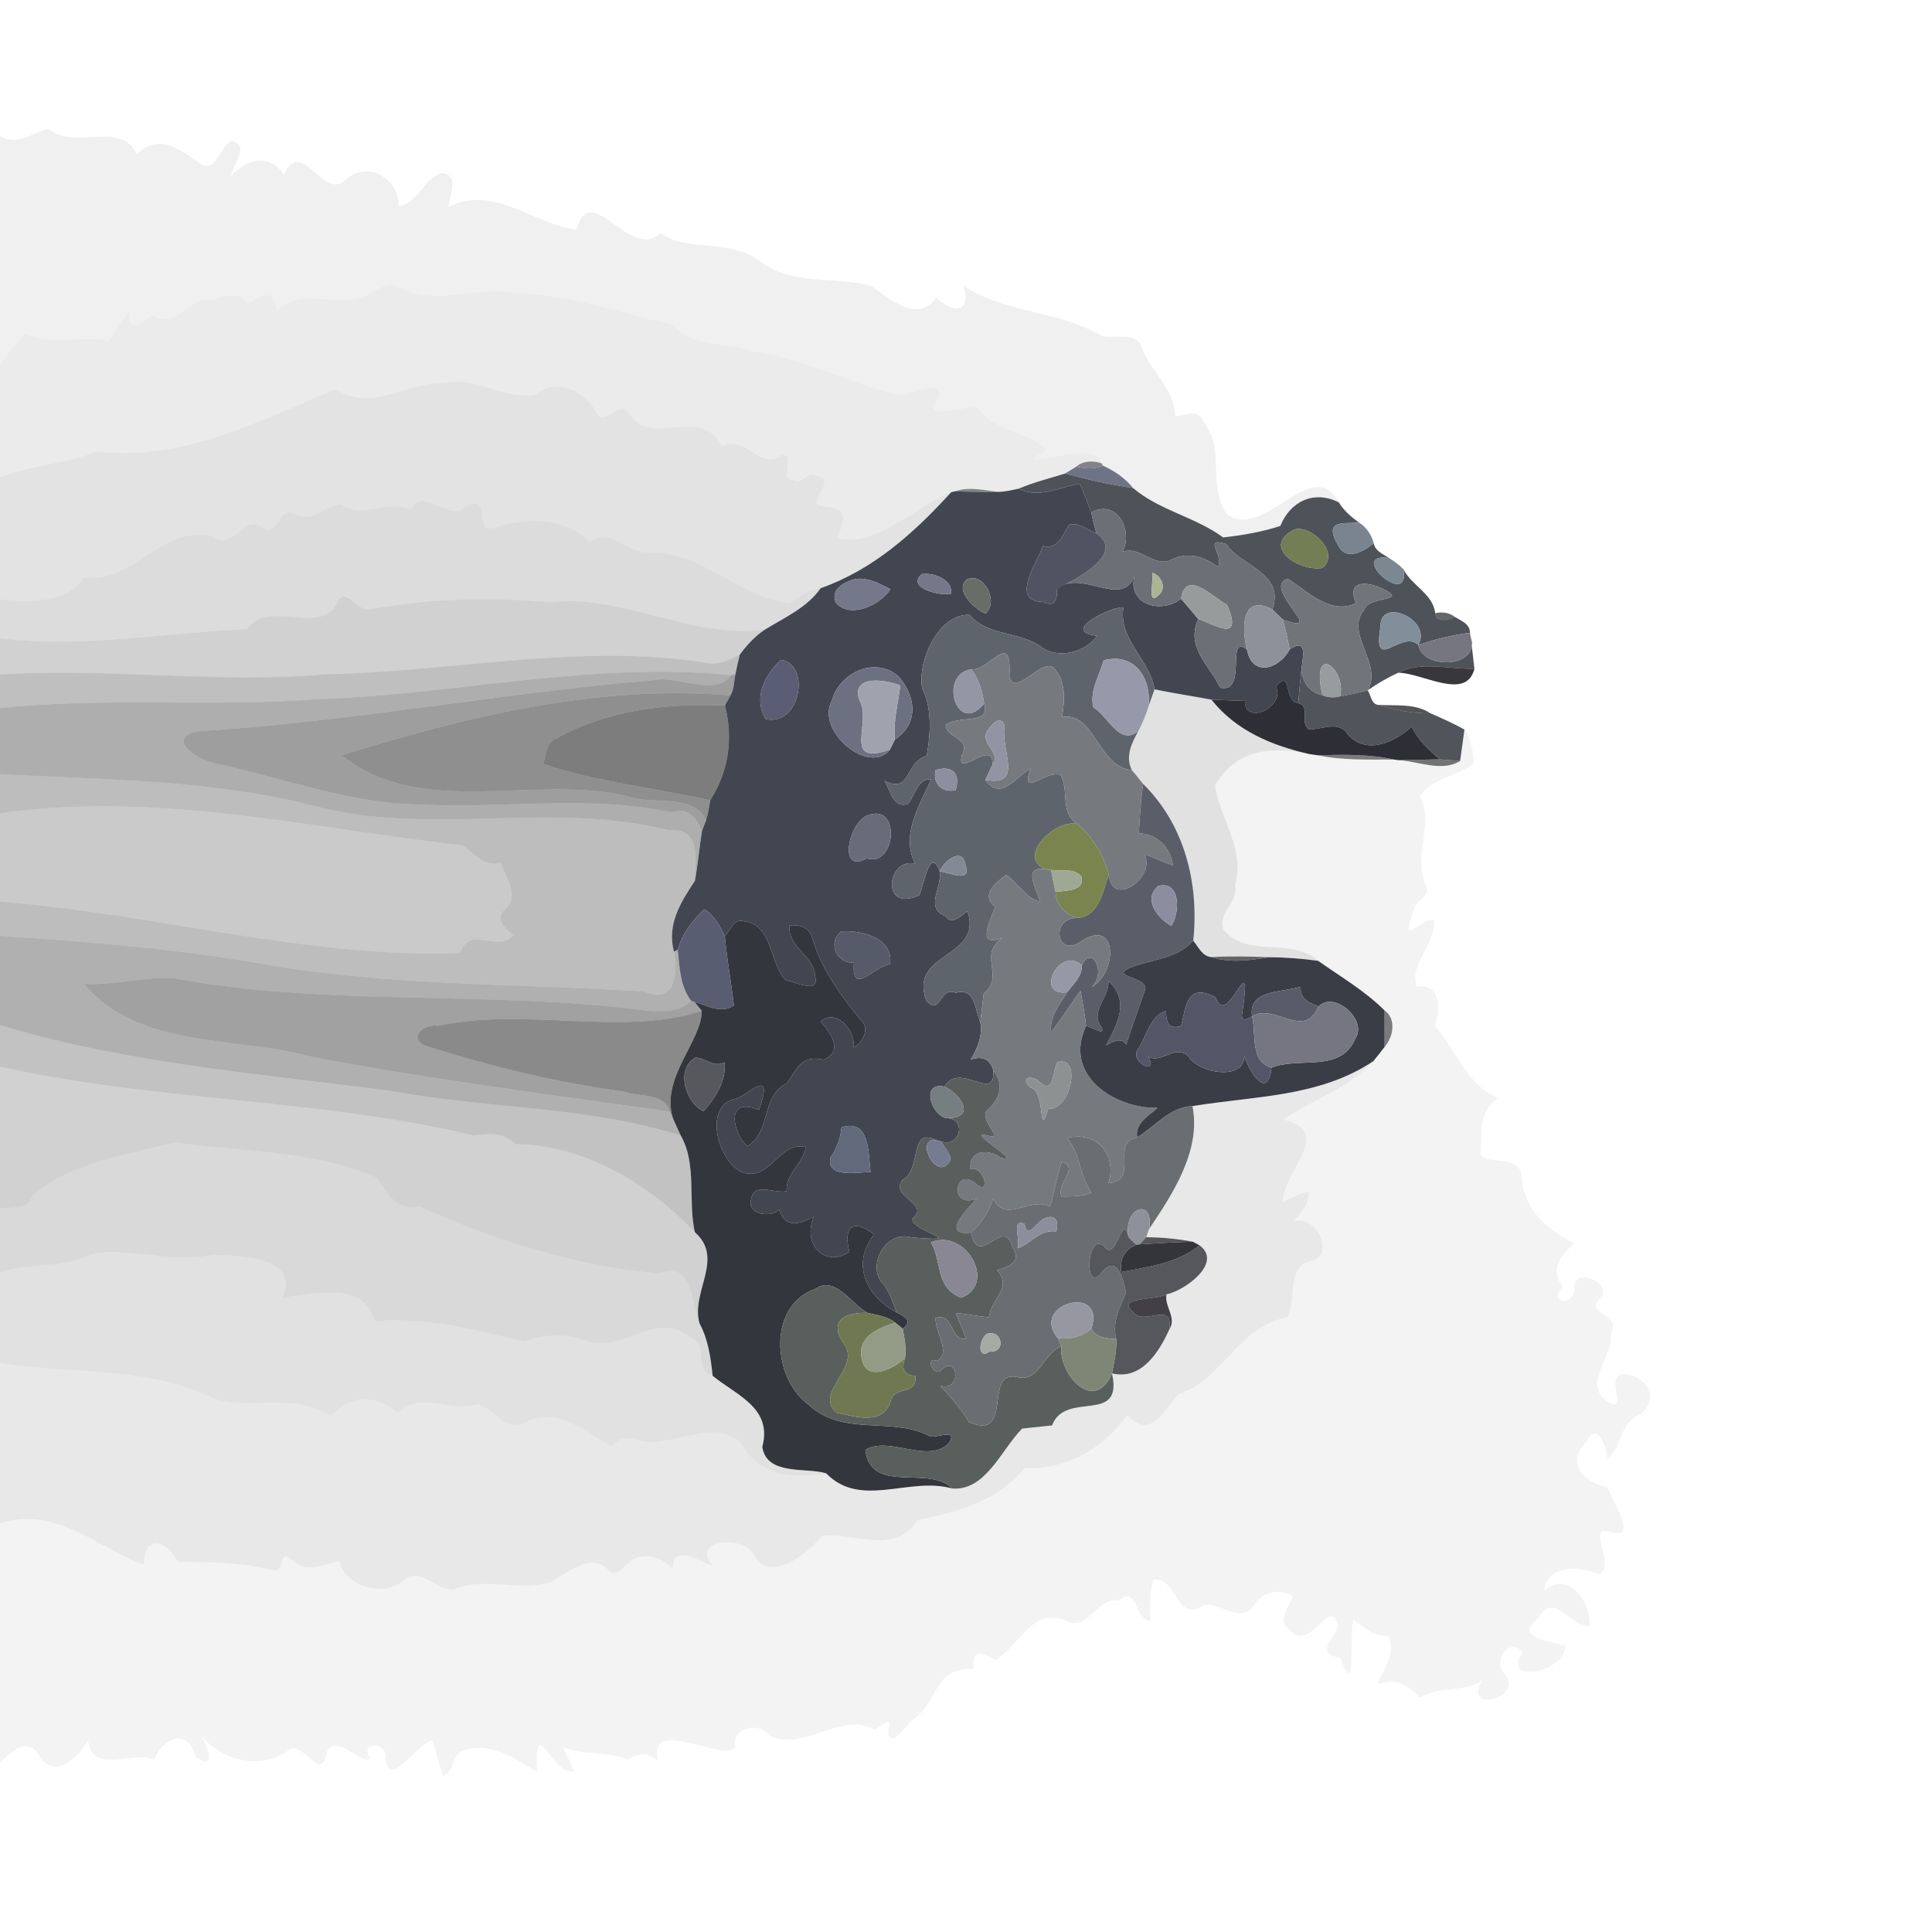 <?xml version="1.0" encoding="UTF-8" ?>
<!DOCTYPE svg PUBLIC "-//W3C//DTD SVG 1.1//EN" "http://www.w3.org/Graphics/SVG/1.1/DTD/svg11.dtd">
<svg width="384pt" height="384pt" viewBox="0 0 384 384" version="1.1" xmlns="http://www.w3.org/2000/svg">
<g id="#0000000f">
<path fill="#000000" opacity="0.06" d=" M 0.00 27.01 C 3.45 29.16 6.58 26.29 9.60 25.63 C 15.02 29.99 24.11 23.77 27.20 30.70 C 31.39 26.43 35.54 29.46 39.63 32.42 C 43.15 34.71 43.52 28.99 46.04 28.03 C 49.80 28.74 46.26 32.75 45.91 34.97 C 49.30 31.52 53.50 30.36 56.47 34.77 C 59.72 26.86 64.32 40.14 68.71 35.72 C 72.90 31.87 79.36 35.31 79.22 40.99 C 83.04 40.52 84.49 35.15 87.78 34.39 C 91.51 34.66 89.21 38.79 89.19 41.15 C 97.82 36.59 105.80 44.40 114.60 45.68 C 117.19 35.30 125.35 52.14 131.26 46.33 C 136.51 50.17 145.25 47.36 151.10 51.95 C 157.41 56.86 166.02 54.80 173.28 56.90 C 177.06 59.64 182.65 64.33 186.07 59.10 C 189.32 62.35 193.28 62.33 191.44 56.78 C 199.73 62.26 210.40 61.67 219.07 66.81 C 221.81 67.45 225.82 65.72 226.92 69.09 C 228.72 73.86 233.59 77.45 233.55 82.79 C 235.57 82.56 238.20 81.16 239.16 83.80 C 243.65 89.13 239.89 96.63 243.86 102.20 C 251.13 107.67 260.92 90.03 266.11 99.85 C 261.02 97.30 256.38 99.79 254.48 104.53 C 250.81 105.75 246.94 106.38 243.11 106.82 C 237.56 102.72 230.51 101.51 225.18 96.98 C 223.60 95.00 221.51 93.59 219.23 92.56 L 218.93 92.07 C 218.03 86.79 198.80 94.65 207.99 89.52 C 204.24 85.42 197.40 86.00 194.23 80.87 C 191.69 80.71 182.17 84.12 186.71 78.84 C 186.74 75.13 181.49 78.50 179.09 78.62 C 168.75 76.33 160.03 71.28 149.66 69.84 C 144.24 67.84 137.59 69.28 133.56 64.44 C 123.25 62.37 113.12 58.39 102.40 58.33 C 94.94 56.63 86.85 60.97 79.67 57.28 C 76.61 55.15 74.18 58.96 71.16 59.26 C 65.83 60.79 59.24 57.11 55.08 61.94 C 54.47 57.25 52.16 58.42 49.26 60.42 C 46.62 56.83 43.77 60.27 40.29 59.52 C 37.02 60.91 34.00 65.29 30.27 62.61 C 28.05 64.31 25.35 66.43 25.68 61.92 C 24.17 63.75 23.03 65.84 21.68 67.78 C 16.16 66.47 10.32 69.09 5.13 66.36 C 3.15 68.14 1.66 70.37 0.00 72.43 L 0.00 27.01 Z" />
</g>
<g id="#00000015">
<path fill="#000000" opacity="0.08" d=" M 71.16 59.26 C 74.18 58.96 76.61 55.15 79.67 57.28 C 86.85 60.97 94.94 56.63 102.40 58.33 C 113.12 58.39 123.25 62.37 133.56 64.44 C 137.59 69.28 144.24 67.84 149.66 69.84 C 160.03 71.28 168.75 76.33 179.09 78.62 C 181.49 78.50 186.74 75.13 186.71 78.84 C 182.17 84.12 191.69 80.71 194.23 80.87 C 197.40 86.00 204.24 85.42 207.99 89.52 C 198.80 94.65 218.03 86.79 218.93 92.07 C 217.26 91.54 215.32 91.54 213.94 92.74 C 213.37 93.09 212.24 93.78 211.68 94.12 C 208.60 95.07 205.46 95.86 202.49 97.12 C 201.09 97.42 199.68 97.77 198.24 97.76 C 195.42 97.40 192.57 96.69 189.82 97.65 L 189.04 97.84 C 181.89 100.61 174.37 108.90 166.23 107.01 C 167.87 103.91 168.73 100.92 164.16 100.72 C 158.88 100.67 167.03 95.29 162.40 94.59 C 160.59 93.31 159.42 96.69 157.63 95.40 C 154.67 95.33 158.26 90.14 155.35 90.48 C 150.82 93.67 148.45 86.37 143.41 88.68 C 139.46 80.24 128.99 89.36 124.92 82.00 C 123.22 79.16 119.98 85.41 118.33 81.72 C 116.31 77.74 110.28 75.00 106.67 78.38 C 100.36 79.79 94.33 74.45 88.28 76.15 C 80.97 75.79 74.07 82.10 66.70 77.37 C 51.78 83.60 36.25 91.73 19.35 89.72 C 13.25 92.21 6.54 92.33 0.00 94.88 L 0.00 72.43 C 1.66 70.37 3.15 68.14 5.13 66.36 C 10.32 69.09 16.16 66.47 21.68 67.78 C 23.03 65.84 24.17 63.75 25.68 61.92 C 25.35 66.43 28.05 64.31 30.27 62.61 C 34.00 65.29 37.02 60.91 40.29 59.52 C 43.77 60.27 46.62 56.83 49.26 60.42 C 52.16 58.42 54.47 57.25 55.08 61.94 C 59.24 57.11 65.83 60.79 71.16 59.26 Z" />
</g>
<g id="#0000001d">
<path fill="#000000" opacity="0.11" d=" M 88.28 76.15 C 94.33 74.45 100.36 79.79 106.67 78.38 C 110.28 75.00 116.31 77.74 118.33 81.72 C 119.98 85.41 123.22 79.16 124.92 82.00 C 128.99 89.36 139.46 80.24 143.41 88.68 C 148.45 86.37 150.82 93.67 155.35 90.48 C 158.26 90.14 154.67 95.33 157.63 95.40 C 159.42 96.69 160.59 93.31 162.40 94.59 C 167.03 95.29 158.88 100.67 164.16 100.72 C 168.73 100.92 167.87 103.91 166.23 107.01 C 174.37 108.90 181.89 100.61 189.04 97.84 C 181.62 105.98 173.60 113.19 163.11 116.91 C 160.68 117.14 158.84 118.72 156.84 119.93 C 146.86 118.58 139.97 110.00 129.59 109.84 C 124.90 110.35 121.67 104.65 117.23 107.73 C 112.09 102.65 104.47 102.85 98.02 104.94 C 93.79 106.28 98.35 96.64 91.42 101.43 C 87.88 102.39 83.70 96.85 81.66 101.31 C 76.96 99.04 72.06 103.40 67.81 100.25 C 64.75 100.19 62.25 104.04 58.83 102.32 C 55.26 100.14 55.20 107.32 52.17 104.86 C 48.55 102.02 46.46 109.78 42.11 106.62 C 32.15 104.22 26.38 116.19 16.72 114.75 C 13.29 119.98 5.81 119.71 0.00 119.12 L 0.00 94.88 C 6.54 92.33 13.25 92.21 19.35 89.72 C 36.25 91.73 51.78 83.60 66.70 77.37 C 74.07 82.10 80.97 75.79 88.28 76.15 Z" />
</g>
<g id="#21232c8e">
<path fill="#21232c" opacity="0.56" d=" M 213.94 92.74 C 215.32 91.54 217.26 91.54 218.93 92.07 L 219.23 92.56 C 217.53 93.27 215.68 93.19 213.94 92.74 Z" />
</g>
<g id="#676c80f2">
<path fill="#676c80" opacity="0.95" d=" M 211.68 94.12 C 212.24 93.78 213.37 93.09 213.94 92.74 C 215.68 93.19 217.53 93.27 219.23 92.56 C 221.51 93.59 223.60 95.00 225.18 96.98 C 220.61 96.36 216.12 95.29 211.68 94.12 Z" />
</g>
<g id="#4b4f56f9">
<path fill="#4b4f56" opacity="0.98" d=" M 202.49 97.12 C 205.46 95.86 208.60 95.07 211.68 94.12 C 216.12 95.29 220.61 96.36 225.18 96.98 C 230.51 101.51 237.56 102.72 243.11 106.82 C 246.94 106.38 250.81 105.75 254.48 104.53 C 256.38 99.79 261.02 97.30 266.11 99.85 C 267.09 101.49 268.55 102.72 270.07 103.84 C 267.57 104.26 262.61 102.87 266.14 108.70 C 267.76 111.50 271.20 109.51 273.04 107.98 C 273.34 109.55 274.87 110.09 276.04 110.89 C 267.47 109.83 280.40 121.26 278.94 113.13 C 280.60 116.43 284.79 117.98 285.26 121.87 C 285.44 123.87 287.95 123.23 289.15 122.61 C 290.42 123.40 292.20 123.99 292.16 125.79 C 288.63 126.18 285.25 127.09 281.90 128.18 C 284.75 123.09 274.21 118.59 274.40 124.49 C 272.72 134.19 278.52 124.99 281.90 128.18 C 282.84 133.25 294.20 132.73 292.34 126.74 C 292.52 128.28 292.87 131.37 293.05 132.91 C 288.04 133.07 282.59 131.32 277.89 133.71 C 275.78 134.70 273.75 135.86 271.84 137.20 C 274.92 131.92 267.16 125.86 271.17 121.17 C 271.93 118.52 279.42 119.53 275.58 117.40 C 272.43 115.62 267.38 114.84 269.51 119.89 C 264.49 122.31 259.92 117.54 255.91 115.01 C 250.57 116.88 264.34 126.72 254.95 123.11 C 254.25 122.46 253.56 121.81 252.89 121.14 C 255.51 113.84 246.35 112.41 243.74 108.15 C 238.95 106.63 243.28 110.25 242.14 112.67 C 239.25 110.64 235.89 109.46 232.41 111.45 C 229.05 112.49 226.56 108.50 223.10 109.66 C 225.35 105.46 221.93 99.02 216.89 101.88 C 216.23 99.93 215.43 98.03 214.61 96.15 C 210.61 96.74 206.45 99.23 202.49 97.12 M 257.31 105.23 C 250.51 108.62 258.16 113.61 262.78 112.90 C 266.57 110.00 260.62 104.30 257.31 105.23 Z" />
</g>
<g id="#424650fe">
<path fill="#424650" opacity="1.00" d=" M 202.49 97.12 C 206.45 99.23 210.61 96.74 214.61 96.15 C 215.43 98.03 216.23 99.93 216.89 101.88 C 217.19 103.26 217.52 104.65 217.93 106.00 C 216.16 105.44 214.42 103.71 212.48 104.30 C 211.22 106.35 210.29 109.29 207.30 108.53 C 206.07 111.92 200.69 119.52 207.34 119.65 C 209.73 120.80 210.15 119.08 210.10 116.98 C 215.03 113.09 222.83 120.90 225.44 114.64 C 224.15 120.26 230.93 122.07 234.74 119.01 C 235.89 120.34 237.04 121.67 238.16 123.03 C 235.65 128.73 240.22 131.94 242.53 136.69 C 248.09 137.91 243.50 125.79 247.84 129.08 C 248.83 134.68 254.30 133.01 256.33 129.07 C 259.80 126.76 259.02 130.27 258.70 132.84 C 258.44 135.15 258.22 137.46 258.04 139.78 C 255.00 139.24 256.90 132.73 253.56 136.44 C 255.62 140.42 247.45 144.36 247.43 139.31 C 245.77 139.25 242.44 139.12 240.78 139.06 C 237.01 138.35 233.22 137.79 229.47 137.01 C 228.60 131.19 222.26 127.16 223.28 120.74 C 221.51 120.31 210.27 125.52 218.09 126.38 C 215.59 129.78 209.98 131.17 206.68 128.37 C 202.22 125.46 196.36 126.43 192.70 122.21 C 186.44 121.98 182.33 131.46 183.28 136.80 C 185.34 140.89 184.94 145.99 184.19 150.24 C 179.81 151.47 181.11 157.88 175.82 155.20 C 176.91 157.02 177.64 160.95 180.53 159.71 C 181.91 157.99 182.34 154.73 185.10 154.89 C 182.72 160.08 178.96 166.12 181.92 171.67 C 176.23 170.33 174.96 181.59 182.73 177.91 C 183.62 175.89 184.86 168.02 186.76 173.19 C 187.35 176.48 183.66 180.32 187.93 182.11 C 189.30 184.01 191.01 181.92 192.31 181.10 C 195.45 190.56 180.63 189.11 184.06 198.78 C 186.95 202.27 186.67 195.87 189.99 197.33 C 193.80 196.17 193.80 200.73 194.85 203.22 C 195.33 205.92 194.27 208.35 192.92 210.61 C 195.04 209.82 196.82 210.43 197.43 212.75 C 197.83 219.40 190.83 210.80 187.71 215.97 C 183.08 215.00 184.92 221.28 187.93 222.23 C 192.28 222.14 190.90 228.18 187.07 226.87 L 186.17 226.64 C 180.60 223.80 183.26 232.47 179.40 234.50 C 176.63 237.90 185.09 239.19 181.36 242.18 C 180.83 244.72 193.53 247.05 181.03 245.93 C 175.98 244.49 172.01 251.85 175.66 255.32 C 176.87 256.98 177.46 258.97 178.20 260.86 C 171.98 257.46 169.20 251.15 173.74 245.34 C 169.53 242.12 167.55 243.80 168.82 248.84 C 163.67 252.10 159.42 247.00 161.78 241.83 C 158.81 243.31 156.20 244.26 154.85 240.43 C 152.98 242.20 148.28 241.26 149.32 238.29 C 149.88 234.89 153.97 237.31 156.35 236.76 C 156.11 233.27 159.69 231.29 160.13 227.97 C 154.70 226.69 153.09 235.22 147.25 232.89 C 142.37 230.24 139.79 219.39 146.49 218.32 C 149.02 217.36 153.87 211.98 150.87 220.59 C 143.67 217.75 145.95 225.72 148.53 227.80 C 153.31 225.07 151.15 218.02 156.33 215.34 C 158.33 212.73 159.11 209.56 163.69 210.63 C 167.80 208.93 165.04 205.23 163.07 203.02 C 166.32 200.38 169.99 204.81 169.69 208.18 C 171.44 207.30 172.97 204.40 171.16 202.85 C 167.15 197.90 163.22 192.62 161.45 186.42 C 160.90 184.34 158.85 183.69 156.92 183.96 C 156.47 188.24 161.86 189.98 162.00 194.02 C 162.99 197.74 158.16 195.07 156.23 194.87 C 152.96 191.78 153.66 183.74 147.91 183.12 C 145.82 182.47 145.16 184.91 144.06 186.12 C 143.12 184.06 142.00 181.96 140.01 180.73 C 137.65 182.93 135.56 185.62 134.71 188.78 L 133.95 189.15 C 132.52 183.73 135.30 179.29 138.12 175.08 C 138.72 171.79 138.99 168.48 139.52 165.19 C 139.73 164.66 140.13 163.60 140.33 163.07 C 140.76 161.77 140.93 160.41 141.16 159.08 C 144.79 153.31 145.78 146.86 144.09 140.22 C 144.37 139.72 144.92 138.73 145.19 138.23 C 145.94 136.94 145.88 135.39 146.18 133.97 C 146.43 132.68 146.72 131.39 147.04 130.12 C 148.44 128.19 150.08 126.43 152.08 125.11 C 155.98 122.71 160.43 120.77 163.11 116.91 C 173.60 113.19 181.62 105.98 189.04 97.84 L 189.82 97.65 C 192.62 97.76 195.43 97.80 198.24 97.76 C 199.68 97.77 201.09 97.42 202.49 97.12 M 183.21 114.11 C 180.02 116.83 186.88 118.53 189.04 118.00 C 189.39 115.17 185.55 113.74 183.21 114.11 M 169.29 115.27 C 167.32 116.04 165.11 117.29 166.12 119.77 C 168.93 123.12 175.08 120.20 176.98 117.10 C 174.68 115.92 171.92 114.43 169.29 115.27 M 192.22 115.13 C 189.60 117.18 193.62 121.04 195.87 121.96 C 198.54 119.71 195.72 113.72 192.22 115.13 M 155.23 131.15 C 152.01 134.12 149.64 138.71 152.20 142.93 C 159.14 144.37 161.18 132.03 155.23 131.15 M 165.32 139.30 C 162.09 145.34 172.78 154.18 176.87 149.00 C 177.12 148.50 177.61 147.51 177.85 147.01 C 182.74 143.77 182.01 138.36 178.61 134.46 C 174.00 130.34 166.79 133.69 165.32 139.30 M 172.22 162.15 C 168.55 163.89 166.62 173.82 172.27 170.61 C 178.15 172.52 179.17 159.15 172.22 162.15 M 167.23 185.12 C 164.41 187.30 166.20 191.49 169.73 191.35 C 169.22 198.15 173.54 192.15 176.89 191.65 C 177.75 186.48 171.17 184.82 167.23 185.12 M 167.27 224.07 C 167.05 226.27 166.30 228.29 165.06 230.11 C 164.09 234.46 171.33 232.80 173.03 232.99 C 172.57 229.15 172.90 222.29 167.27 224.07 Z" />
</g>
<g id="#1f252d90">
<path fill="#1f252d" opacity="0.56" d=" M 189.82 97.65 C 192.57 96.69 195.42 97.40 198.24 97.76 C 195.43 97.80 192.62 97.76 189.82 97.65 Z" />
</g>
<g id="#00000024">
<path fill="#000000" opacity="0.14" d=" M 81.66 101.31 C 83.70 96.85 87.88 102.39 91.42 101.43 C 98.35 96.64 93.79 106.28 98.02 104.94 C 104.47 102.85 112.09 102.65 117.23 107.73 C 121.67 104.65 124.90 110.35 129.59 109.84 C 139.97 110.00 146.86 118.58 156.84 119.93 C 158.84 118.72 160.68 117.14 163.11 116.91 C 160.43 120.77 155.98 122.71 152.08 125.11 C 137.44 127.10 123.98 118.10 109.55 119.67 C 97.38 118.72 86.11 118.86 73.98 121.04 C 71.10 122.24 68.62 115.92 66.98 119.96 C 63.18 126.52 53.38 118.90 49.11 125.05 C 33.09 125.72 16.38 128.87 0.00 126.87 L 0.00 119.12 C 5.81 119.71 13.29 119.98 16.72 114.75 C 26.38 116.19 32.15 104.22 42.11 106.62 C 46.46 109.78 48.55 102.02 52.17 104.86 C 55.20 107.32 55.26 100.14 58.83 102.32 C 62.25 104.04 64.75 100.19 67.81 100.25 C 72.06 103.40 76.96 99.04 81.66 101.31 Z" />
</g>
<g id="#6c6f75ff">
<path fill="#6c6f75" opacity="1.00" d=" M 216.89 101.88 C 221.93 99.02 225.35 105.46 223.10 109.66 C 226.56 108.50 229.05 112.49 232.41 111.45 C 235.89 109.46 239.25 110.64 242.14 112.67 C 243.28 110.25 238.95 106.63 243.74 108.15 C 246.35 112.41 255.51 113.84 252.89 121.14 C 246.78 117.91 246.72 124.85 247.84 129.08 C 243.50 125.79 248.09 137.91 242.53 136.69 C 240.22 131.94 235.65 128.73 238.16 123.03 C 240.97 123.88 247.30 128.19 243.91 120.24 C 241.05 118.70 235.68 112.98 234.74 119.01 C 230.93 122.07 224.15 120.26 225.44 114.64 C 222.83 120.90 215.03 113.09 210.10 116.98 C 212.18 115.91 224.28 110.40 217.93 106.00 C 217.52 104.65 217.19 103.26 216.89 101.88 M 229.05 113.85 C 229.36 115.22 227.91 120.67 230.32 118.25 C 231.90 116.99 230.89 114.40 229.05 113.85 Z" />
</g>
<g id="#505462ff">
<path fill="#505462" opacity="1.00" d=" M 212.48 104.30 C 214.42 103.71 216.16 105.44 217.93 106.00 C 224.28 110.40 212.18 115.91 210.10 116.98 C 210.15 119.08 209.73 120.80 207.34 119.65 C 200.69 119.52 206.07 111.92 207.30 108.53 C 210.29 109.29 211.22 106.35 212.48 104.30 Z" />
</g>
<g id="#79848efc">
<path fill="#79848e" opacity="1.00" d=" M 266.14 108.70 C 262.61 102.87 267.57 104.26 270.07 103.84 C 271.60 104.76 272.58 106.27 273.04 107.98 C 271.20 109.51 267.76 111.50 266.14 108.70 Z" />
</g>
<g id="#737e54ff">
<path fill="#737e54" opacity="1.00" d=" M 257.31 105.23 C 260.62 104.30 266.57 110.00 262.78 112.90 C 258.16 113.61 250.51 108.62 257.31 105.23 Z" />
</g>
<g id="#7b8791fb">
<path fill="#7b8791" opacity="1.00" d=" M 278.94 113.13 C 280.40 121.26 267.47 109.83 276.04 110.89 C 277.08 111.53 278.08 112.26 278.94 113.13 Z" />
</g>
<g id="#757889ff">
<path fill="#757889" opacity="1.00" d=" M 183.21 114.11 C 185.55 113.74 189.39 115.17 189.04 118.00 C 186.88 118.53 180.02 116.83 183.21 114.11 Z" />
</g>
<g id="#acb493ff">
<path fill="#acb493" opacity="1.00" d=" M 229.05 113.85 C 230.89 114.40 231.90 116.99 230.32 118.25 C 227.91 120.67 229.36 115.22 229.05 113.85 Z" />
</g>
<g id="#73788aff">
<path fill="#73788a" opacity="1.00" d=" M 169.29 115.27 C 171.92 114.43 174.68 115.92 176.98 117.10 C 175.08 120.20 168.93 123.12 166.12 119.77 C 165.11 117.29 167.32 116.04 169.29 115.27 Z" />
</g>
<g id="#686e67ff">
<path fill="#686e67" opacity="1.00" d=" M 192.22 115.13 C 195.72 113.72 198.54 119.71 195.87 121.96 C 193.62 121.04 189.60 117.18 192.22 115.13 Z" />
</g>
<g id="#707579ff">
<path fill="#707579" opacity="1.00" d=" M 254.95 123.11 C 264.34 126.72 250.57 116.88 255.91 115.01 C 259.92 117.54 264.49 122.31 269.51 119.89 C 267.38 114.84 272.43 115.62 275.58 117.40 C 279.42 119.53 271.93 118.52 271.17 121.17 C 267.16 125.86 274.92 131.92 271.84 137.20 C 270.03 137.70 268.20 138.08 266.36 138.40 C 267.69 132.92 260.41 127.36 262.84 138.19 C 260.26 137.72 258.68 135.38 258.70 132.84 C 259.02 130.27 259.80 126.76 256.33 129.07 C 255.96 127.06 255.51 125.07 254.95 123.11 Z" />
</g>
<g id="#969b9bff">
<path fill="#969b9b" opacity="1.00" d=" M 234.74 119.01 C 235.68 112.98 241.05 118.70 243.91 120.24 C 247.30 128.19 240.97 123.88 238.16 123.03 C 237.04 121.67 235.89 120.34 234.74 119.01 Z" />
</g>
<g id="#0000002e">
<path fill="#000000" opacity="0.18" d=" M 66.98 119.96 C 68.62 115.92 71.10 122.24 73.98 121.04 C 86.11 118.86 97.38 118.72 109.55 119.67 C 123.98 118.10 137.44 127.10 152.08 125.11 C 150.08 126.43 148.44 128.19 147.04 130.12 C 144.95 131.15 142.73 132.34 140.33 131.73 C 115.23 127.75 90.09 133.53 64.97 134.00 C 43.35 135.92 21.50 132.68 0.00 134.06 L 0.00 126.87 C 16.38 128.87 33.09 125.72 49.11 125.05 C 53.38 118.90 63.18 126.52 66.98 119.96 Z" />
</g>
<g id="#5e646cff">
<path fill="#5e646c" opacity="1.00" d=" M 218.09 126.38 C 210.27 125.52 221.51 120.31 223.28 120.74 C 222.26 127.16 228.60 131.19 229.47 137.01 C 229.08 138.13 228.69 139.25 228.29 140.37 C 228.88 134.46 225.23 129.64 219.36 131.26 C 218.51 134.25 216.49 137.49 217.32 140.59 C 220.28 142.33 222.46 148.41 226.27 145.28 C 224.93 147.69 223.61 150.34 224.96 153.06 C 218.11 152.44 217.73 141.43 211.08 142.51 C 211.67 139.19 211.91 135.22 209.34 132.63 C 206.79 131.03 201.76 138.57 200.62 134.53 C 201.17 124.74 196.68 133.45 193.04 133.03 C 186.36 134.08 190.24 146.49 195.59 139.85 C 197.07 144.20 190.40 142.06 187.96 144.11 C 188.18 146.88 193.03 146.54 191.20 150.07 C 189.79 155.11 197.58 146.51 197.26 152.00 C 196.77 153.00 196.30 154.00 195.85 155.01 C 198.95 159.35 201.86 154.39 204.82 152.76 C 202.73 158.90 207.63 153.02 210.81 154.01 C 212.57 157.14 210.57 161.38 214.09 163.75 C 209.52 162.79 201.79 170.65 208.04 172.83 C 202.99 171.84 206.01 176.69 206.78 179.30 C 203.83 178.42 202.32 175.62 200.01 173.86 C 197.93 175.44 194.74 177.93 197.82 180.21 C 196.83 183.01 193.87 188.53 199.26 186.39 C 194.22 189.93 199.86 193.92 195.50 197.56 C 195.34 198.98 195.01 201.81 194.85 203.22 C 193.80 200.73 193.80 196.17 189.99 197.33 C 186.67 195.87 186.95 202.27 184.06 198.78 C 180.63 189.11 195.45 190.56 192.31 181.10 C 191.01 181.92 189.30 184.01 187.93 182.11 C 183.66 180.32 187.35 176.48 186.76 173.19 C 188.58 173.38 193.16 175.60 191.92 172.08 C 191.43 168.11 187.67 171.04 186.76 173.19 C 184.86 168.02 183.62 175.89 182.73 177.91 C 174.96 181.59 176.23 170.33 181.92 171.67 C 178.96 166.12 182.72 160.08 185.10 154.89 C 182.34 154.73 181.91 157.99 180.53 159.71 C 177.64 160.95 176.91 157.02 175.82 155.20 C 181.11 157.88 179.81 151.47 184.19 150.24 C 184.94 145.99 185.34 140.89 183.28 136.80 C 182.33 131.46 186.44 121.98 192.70 122.21 C 196.36 126.43 202.22 125.46 206.68 128.37 C 209.98 131.17 215.59 129.78 218.09 126.38 M 185.97 153.04 C 185.27 155.69 187.31 157.72 189.96 157.03 C 190.89 153.65 189.35 152.10 185.97 153.04 Z" />
</g>
<g id="#8e919aff">
<path fill="#8e919a" opacity="1.00" d=" M 247.84 129.08 C 246.72 124.85 246.78 117.91 252.89 121.14 C 253.56 121.81 254.25 122.46 254.95 123.11 C 255.51 125.07 255.96 127.06 256.33 129.07 C 254.30 133.01 248.83 134.68 247.84 129.08 Z" />
</g>
<g id="#828f9bff">
<path fill="#828f9b" opacity="1.00" d=" M 274.40 124.49 C 274.21 118.59 284.75 123.09 281.90 128.18 C 278.52 124.99 272.72 134.19 274.40 124.49 Z" />
</g>
<g id="#141419a5">
<path fill="#141419" opacity="0.65" d=" M 285.26 121.87 C 286.60 121.59 288.05 121.72 289.15 122.61 C 287.95 123.23 285.44 123.87 285.26 121.87 Z" />
</g>
<g id="#757680ff">
<path fill="#757680" opacity="1.00" d=" M 281.90 128.18 C 285.25 127.09 288.63 126.18 292.16 125.79 L 292.34 126.74 C 294.20 132.73 282.84 133.25 281.90 128.18 Z" />
</g>
<g id="#0000003f">
<path fill="#000000" opacity="0.25" d=" M 64.97 134.00 C 90.09 133.53 115.23 127.75 140.33 131.73 C 142.73 132.34 144.95 131.15 147.04 130.12 C 146.72 131.39 146.43 132.68 146.18 133.97 L 145.31 134.20 C 117.76 131.39 90.49 138.09 63.01 138.96 C 42.01 140.59 20.99 138.51 0.00 140.74 L 0.00 134.06 C 21.50 132.68 43.35 135.92 64.97 134.00 Z" />
</g>
<g id="#767a7eff">
<path fill="#767a7e" opacity="1.00" d=" M 193.04 133.03 C 196.68 133.45 201.17 124.74 200.62 134.53 C 201.76 138.57 206.79 131.03 209.34 132.63 C 211.91 135.22 211.67 139.19 211.08 142.51 C 217.73 141.43 218.11 152.44 224.96 153.06 C 225.73 153.95 226.46 154.88 227.19 155.80 C 226.76 159.06 226.53 162.33 226.36 165.61 C 230.03 165.76 232.67 168.45 233.14 172.03 C 231.24 171.37 229.45 170.44 227.53 169.84 C 229.71 174.52 220.95 180.55 220.37 173.83 C 219.37 169.87 217.16 166.40 214.09 163.75 C 210.57 161.38 212.57 157.14 210.81 154.01 C 207.63 153.02 202.73 158.90 204.82 152.76 C 201.86 154.39 198.95 159.35 195.85 155.01 C 203.64 156.41 198.80 149.06 199.68 144.25 C 198.81 141.86 196.99 144.13 196.22 145.31 C 194.69 147.83 199.13 149.61 197.26 152.00 C 197.58 146.51 189.79 155.11 191.20 150.07 C 193.03 146.54 188.18 146.88 187.96 144.11 C 190.40 142.06 197.07 144.20 195.59 139.85 C 195.26 137.41 194.59 135.00 193.04 133.03 Z" />
</g>
<g id="#595e74ff">
<path fill="#595e74" opacity="1.00" d=" M 155.23 131.15 C 161.18 132.03 159.14 144.37 152.20 142.93 C 149.64 138.71 152.01 134.12 155.23 131.15 Z" />
</g>
<g id="#9599a9fd">
<path fill="#9599a9" opacity="1.00" d=" M 219.36 131.26 C 225.23 129.64 228.88 134.46 228.29 140.37 C 227.77 142.06 227.10 143.71 226.27 145.28 C 222.46 148.41 220.28 142.33 217.32 140.59 C 216.49 137.49 218.51 134.25 219.36 131.26 Z" />
</g>
<g id="#6c7182ff">
<path fill="#6c7182" opacity="1.00" d=" M 165.32 139.30 C 166.79 133.69 174.00 130.34 178.61 134.46 C 182.01 138.36 182.74 143.77 177.85 147.01 C 177.51 143.37 178.49 139.82 178.95 136.25 C 176.05 135.06 169.10 134.03 170.79 139.13 C 173.49 143.49 167.15 152.35 176.87 149.00 C 172.78 154.18 162.09 145.34 165.32 139.30 Z" />
</g>
<g id="#979d9eff">
<path fill="#979d9e" opacity="1.00" d=" M 262.84 138.19 C 260.41 127.36 267.69 132.92 266.36 138.40 C 265.19 138.72 263.95 138.69 262.84 138.19 Z" />
</g>
<g id="#232227e6">
<path fill="#232227" opacity="0.90" d=" M 277.89 133.71 C 282.59 131.32 288.04 133.07 293.05 132.91 C 291.47 139.42 282.64 133.70 277.89 133.71 Z" />
</g>
<g id="#00000052">
<path fill="#000000" opacity="0.32" d=" M 63.01 138.96 C 90.49 138.09 117.76 131.39 145.31 134.20 C 142.25 138.59 134.50 134.19 130.04 135.17 C 99.68 137.71 69.72 143.48 39.31 145.34 C 32.61 146.76 39.48 151.24 43.14 151.81 C 56.07 154.59 68.68 159.41 82.02 159.85 C 99.20 160.91 116.43 157.87 133.45 161.44 C 136.82 160.28 138.59 162.82 139.52 165.19 C 138.99 168.48 138.72 171.79 138.12 175.08 C 138.22 171.22 139.42 164.36 132.99 165.06 C 110.17 159.16 86.44 166.10 63.57 160.48 C 42.82 154.92 21.23 155.07 0.00 153.86 L 0.00 140.74 C 20.99 138.51 42.01 140.59 63.01 138.96 Z" />
</g>
<g id="#9296a5ff">
<path fill="#9296a5" opacity="1.00" d=" M 195.59 139.85 C 190.24 146.49 186.36 134.08 193.04 133.03 C 194.59 135.00 195.26 137.41 195.59 139.85 Z" />
</g>
<g id="#52545cfc">
<path fill="#52545c" opacity="1.00" d=" M 258.04 139.78 C 258.22 137.46 258.44 135.15 258.70 132.84 C 258.68 135.38 260.26 137.72 262.84 138.19 C 263.95 138.69 265.19 138.72 266.36 138.40 C 268.20 138.08 270.03 137.70 271.84 137.20 C 272.49 138.13 272.51 139.88 273.86 140.09 C 277.24 141.07 280.74 141.88 284.29 141.76 C 286.58 142.77 288.89 143.77 291.07 145.01 C 290.86 146.57 290.42 149.69 290.21 151.25 C 288.86 151.14 287.52 151.03 286.19 150.92 C 283.97 149.08 281.84 147.06 280.58 144.42 C 277.22 147.57 271.55 150.08 267.95 146.05 C 266.12 143.09 262.91 145.01 260.18 144.97 C 258.18 143.65 260.64 140.37 258.04 139.78 Z" />
</g>
<g id="#00000062">
<path fill="#000000" opacity="0.38" d=" M 145.31 134.20 L 146.18 133.97 C 145.88 135.39 145.94 136.94 145.19 138.23 C 119.12 135.97 92.71 142.42 67.89 150.10 C 83.46 162.85 106.28 153.83 124.69 158.26 C 129.27 160.07 137.98 157.56 140.33 163.07 C 140.13 163.60 139.73 164.66 139.52 165.19 C 138.59 162.82 136.82 160.28 133.45 161.44 C 116.43 157.87 99.20 160.91 82.02 159.85 C 68.68 159.41 56.07 154.59 43.14 151.81 C 39.48 151.24 32.61 146.76 39.31 145.34 C 69.72 143.48 99.68 137.71 130.04 135.17 C 134.50 134.19 142.25 138.59 145.31 134.20 Z" />
</g>
<g id="#9ea3aeff">
<path fill="#9ea3ae" opacity="1.00" d=" M 170.79 139.13 C 169.10 134.03 176.05 135.06 178.95 136.25 C 178.49 139.82 177.51 143.37 177.85 147.01 C 177.61 147.51 177.12 148.50 176.87 149.00 C 167.15 152.35 173.49 143.49 170.79 139.13 Z" />
</g>
<g id="#2e2e37fb">
<path fill="#2e2e37" opacity="1.00" d=" M 253.56 136.44 C 256.90 132.73 255.00 139.24 258.04 139.78 C 260.64 140.37 258.18 143.65 260.18 144.97 C 262.91 145.01 266.12 143.09 267.95 146.05 C 271.55 150.08 277.22 147.57 280.58 144.42 C 281.84 147.06 283.97 149.08 286.19 150.92 C 283.42 150.99 280.66 151.04 277.91 151.08 L 277.09 150.97 C 272.07 149.84 266.93 150.00 261.83 150.11 C 261.42 150.05 260.61 149.93 260.20 149.87 C 252.75 148.16 245.66 145.23 240.78 139.06 C 242.44 139.12 245.77 139.25 247.43 139.31 C 247.45 144.36 255.62 140.42 253.56 136.44 Z" />
</g>
<g id="#00000071">
<path fill="#000000" opacity="0.44" d=" M 67.89 150.10 C 92.71 142.42 119.12 135.97 145.19 138.23 C 144.92 138.73 144.37 139.72 144.09 140.22 C 132.69 139.75 120.81 141.07 110.69 146.71 C 108.55 147.39 108.56 150.03 107.94 151.84 C 118.74 155.49 130.10 156.57 141.16 159.08 C 140.93 160.41 140.76 161.77 140.33 163.07 C 137.98 157.56 129.27 160.07 124.69 158.26 C 106.28 153.83 83.46 162.85 67.89 150.10 Z" />
</g>
<g id="#0101021e">
<path fill="#010102" opacity="0.12" d=" M 229.47 137.01 C 233.22 137.79 237.01 138.35 240.78 139.06 C 245.66 145.23 252.75 148.16 260.20 149.87 C 252.66 148.25 245.54 148.89 241.48 156.17 C 242.58 162.93 247.55 168.87 245.46 176.04 C 246.27 179.42 241.91 181.38 243.16 184.72 C 247.65 190.56 256.84 186.14 261.99 190.97 C 258.78 190.54 255.53 190.27 252.30 190.26 C 248.44 190.10 244.61 190.02 240.76 190.23 C 238.93 190.07 238.21 188.21 237.17 186.99 C 238.37 175.60 235.45 163.90 227.19 155.80 C 226.46 154.88 225.73 153.95 224.96 153.06 C 223.61 150.34 224.93 147.69 226.27 145.28 C 227.10 143.71 227.77 142.06 228.29 140.37 C 228.69 139.25 229.08 138.13 229.47 137.01 Z" />
</g>
<g id="#00000082">
<path fill="#000000" opacity="0.51" d=" M 110.69 146.71 C 120.81 141.07 132.69 139.75 144.09 140.22 C 145.78 146.86 144.79 153.31 141.16 159.08 C 130.10 156.57 118.74 155.49 107.94 151.84 C 108.56 150.03 108.55 147.39 110.69 146.71 Z" />
</g>
<g id="#16161bb9">
<path fill="#16161b" opacity="0.73" d=" M 273.86 140.09 C 277.38 140.34 281.19 139.72 284.29 141.76 C 280.74 141.88 277.24 141.07 273.86 140.09 Z" />
</g>
<g id="#9194a3ff">
<path fill="#9194a3" opacity="1.00" d=" M 196.22 145.31 C 196.99 144.13 198.81 141.86 199.68 144.25 C 198.80 149.06 203.64 156.41 195.85 155.01 C 196.30 154.00 196.77 153.00 197.26 152.00 C 199.13 149.61 194.69 147.83 196.22 145.31 Z" />
</g>
<g id="#0000000e">
<path fill="#000000" opacity="0.05" d=" M 291.07 145.01 C 292.53 146.85 292.73 149.47 292.94 151.75 C 289.62 154.31 284.61 154.66 282.22 158.23 C 285.11 163.87 280.86 169.87 283.28 175.69 C 284.72 177.93 281.84 178.57 281.16 180.30 C 277.98 189.29 282.18 182.27 285.05 182.91 C 285.41 187.48 279.84 192.17 281.64 196.11 C 286.44 195.43 286.21 200.55 285.24 203.89 C 289.60 209.01 291.27 215.32 297.82 218.30 C 293.64 220.84 294.62 225.36 294.24 229.67 C 296.74 231.40 301.80 229.87 302.42 233.44 C 302.60 240.21 307.46 244.43 312.93 247.11 C 310.06 249.75 308.00 252.03 310.61 255.87 C 307.32 259.21 313.14 259.61 312.96 255.98 C 312.63 251.53 320.99 255.08 318.03 258.01 C 314.76 261.17 322.69 261.44 320.15 265.10 C 320.74 270.10 314.38 274.63 319.42 278.62 C 323.98 281.03 319.00 274.19 322.27 273.13 C 326.32 272.92 330.43 277.27 326.17 281.09 C 321.82 282.53 322.55 287.53 319.41 290.12 C 319.58 287.86 317.34 282.33 315.45 286.41 C 310.94 290.94 314.97 294.76 319.50 295.59 C 320.36 298.23 325.68 306.17 320.37 304.56 C 314.78 302.73 321.54 311.16 317.73 312.89 C 314.15 311.20 307.43 310.95 306.92 316.13 C 311.77 312.06 316.29 318.43 315.94 323.20 C 311.89 323.39 308.94 316.04 305.71 321.68 C 300.69 325.52 308.17 326.16 311.11 327.14 C 310.91 332.66 298.19 334.81 302.65 328.33 C 299.77 325.27 296.47 330.32 299.16 332.83 C 302.84 337.60 290.58 340.67 294.66 333.91 C 290.91 336.68 286.04 334.84 282.20 337.52 C 280.02 334.82 277.23 333.47 273.80 334.77 C 274.88 331.62 277.59 328.88 275.93 325.15 C 272.71 325.39 271.25 323.35 269.05 321.96 C 268.08 324.53 269.68 338.65 266.43 329.55 C 261.14 328.48 265.19 326.05 265.97 323.07 C 264.30 316.93 260.45 328.83 256.28 323.91 C 253.50 322.26 256.45 319.33 256.95 317.17 C 254.01 315.77 251.05 316.17 249.20 319.16 C 246.38 322.84 242.59 318.43 239.32 319.01 C 233.61 322.83 234.06 313.23 229.18 313.98 C 228.55 316.65 228.44 319.39 228.69 322.11 C 225.34 322.12 226.26 315.00 222.41 318.07 C 217.94 317.42 216.30 324.44 211.89 322.14 C 204.96 319.30 202.82 327.12 197.80 329.93 C 194.92 328.35 193.00 327.70 193.53 331.77 C 185.52 331.06 186.49 338.84 181.08 342.06 C 179.80 343.59 176.17 348.20 176.61 343.60 C 177.49 340.58 175.06 343.27 173.81 343.80 C 167.22 340.03 159.89 348.18 152.94 345.03 C 150.91 341.98 145.19 343.42 146.13 347.35 C 143.10 350.21 128.66 340.78 130.75 350.03 C 128.90 348.22 126.90 348.30 124.85 349.75 C 120.66 348.08 116.01 348.91 111.87 347.26 C 112.62 348.88 113.48 350.45 114.09 352.14 C 109.44 352.80 106.24 339.81 106.74 352.20 C 102.25 349.37 96.62 345.69 91.32 348.27 C 89.97 349.61 89.91 352.40 88.06 352.98 C 87.19 350.66 86.73 348.22 85.90 345.90 C 82.76 346.66 77.42 355.66 76.61 349.65 C 77.43 346.42 71.36 345.73 73.52 349.45 C 72.45 351.27 66.10 343.57 64.79 348.85 C 63.64 354.26 60.01 345.27 57.01 348.13 C 51.17 351.83 44.21 349.89 39.94 344.94 C 41.43 347.34 42.98 352.23 38.91 349.17 C 37.27 343.38 32.52 345.27 30.65 349.73 C 26.06 347.94 18.35 352.83 17.51 346.04 C 15.45 349.23 11.10 353.83 7.86 349.16 C 5.85 344.92 2.02 348.07 0.00 350.50 L 0.00 302.78 C 10.98 299.22 19.14 307.49 28.62 311.00 C 28.45 304.93 33.41 306.00 35.23 310.40 C 41.51 310.49 47.79 310.48 53.94 312.01 C 56.80 312.98 55.26 307.52 58.00 310.01 C 61.05 312.88 64.20 310.91 67.47 310.25 C 68.50 315.47 76.44 317.47 80.14 314.15 C 83.28 311.20 86.61 315.89 89.99 316.00 C 96.49 313.19 102.67 316.51 109.43 314.46 C 112.93 312.63 117.30 308.35 120.99 312.08 C 122.36 313.72 123.61 311.49 124.79 310.77 C 127.38 308.19 131.54 309.30 133.73 311.86 C 133.61 306.50 139.12 310.50 141.84 311.26 C 136.59 306.11 148.00 304.85 149.86 309.16 C 153.30 314.83 160.44 308.74 163.43 305.22 C 169.58 304.59 178.15 309.21 182.25 302.17 C 190.42 300.34 198.10 298.61 203.66 291.75 C 211.83 292.21 219.47 287.80 224.06 281.23 C 228.73 286.24 231.07 280.61 234.13 277.14 C 242.95 274.37 246.32 263.39 255.86 261.84 C 257.84 258.37 255.50 251.68 260.65 250.58 C 265.47 249.66 261.75 241.31 257.13 242.75 C 258.47 240.99 260.31 239.34 260.08 236.90 C 258.18 237.13 256.60 238.26 254.90 239.04 C 254.89 232.89 265.47 224.95 255.00 222.52 C 260.87 218.58 268.12 216.27 272.95 210.92 C 273.73 210.00 274.47 209.04 275.20 208.08 C 276.97 206.04 277.56 202.47 275.19 200.83 C 271.28 196.93 266.47 194.14 261.99 190.97 C 256.84 186.14 247.65 190.56 243.16 184.72 C 241.91 181.38 246.27 179.42 245.46 176.04 C 247.55 168.87 242.58 162.93 241.48 156.17 C 245.54 148.89 252.66 148.25 260.20 149.87 C 260.61 149.93 261.42 150.05 261.83 150.11 C 266.84 151.16 271.99 150.95 277.09 150.97 L 277.91 151.08 C 281.80 151.27 286.55 153.52 290.21 151.25 C 290.42 149.69 290.86 146.57 291.07 145.01 Z" />
</g>
<g id="#0f0f118b">
<path fill="#0f0f11" opacity="0.55" d=" M 261.83 150.11 C 266.93 150.00 272.07 149.84 277.09 150.97 C 271.99 150.95 266.84 151.16 261.83 150.11 Z" />
</g>
<g id="#1516179a">
<path fill="#151617" opacity="0.60" d=" M 277.91 151.08 C 280.66 151.04 283.42 150.99 286.19 150.92 C 287.52 151.03 288.86 151.14 290.21 151.25 C 286.55 153.52 281.80 151.27 277.91 151.08 Z" />
</g>
<g id="#8c8f9fff">
<path fill="#8c8f9f" opacity="1.00" d=" M 185.97 153.04 C 189.35 152.10 190.89 153.65 189.96 157.03 C 187.31 157.72 185.27 155.69 185.97 153.04 Z" />
</g>
<g id="#00000043">
<path fill="#000000" opacity="0.26" d=" M 0.00 153.86 C 21.23 155.07 42.82 154.92 63.57 160.48 C 86.44 166.10 110.17 159.16 132.99 165.06 C 139.42 164.36 138.22 171.22 138.12 175.08 C 135.30 179.29 132.52 183.73 133.95 189.15 C 134.62 193.02 134.56 199.84 128.00 197.05 C 102.55 195.47 76.88 195.97 51.69 191.51 C 34.60 188.50 17.22 187.20 0.00 186.01 L 0.00 179.20 C 30.47 181.54 61.08 190.51 91.41 189.43 C 93.59 183.66 98.57 189.53 102.03 185.93 C 100.32 184.30 98.08 182.71 100.55 180.59 C 103.28 177.79 100.43 174.45 99.57 171.48 C 96.30 172.39 94.36 169.72 91.99 168.03 C 61.54 164.58 30.91 157.15 0.00 161.67 L 0.00 153.86 Z" />
</g>
<g id="#5a5e68fd">
<path fill="#5a5e68" opacity="1.00" d=" M 227.19 155.80 C 235.45 163.90 238.37 175.60 237.17 186.99 C 233.79 190.74 228.74 190.62 224.42 192.42 C 220.53 194.22 228.38 194.18 227.60 196.72 C 226.36 200.36 225.03 203.97 223.84 207.63 C 222.72 205.98 221.19 207.16 219.83 207.78 C 222.15 203.40 224.58 198.96 220.34 195.02 C 220.33 198.59 216.56 201.05 218.92 204.14 C 219.85 206.15 216.71 203.92 215.87 203.94 C 215.62 201.57 215.18 199.23 214.74 196.89 C 212.80 199.65 211.00 202.50 208.91 205.14 C 208.55 202.05 210.63 199.69 212.09 197.22 C 213.35 195.59 215.10 194.10 215.02 191.84 C 217.01 187.74 220.01 193.26 216.98 196.18 C 222.04 193.40 222.28 182.41 214.99 187.00 C 210.01 190.75 208.61 182.31 214.15 182.47 C 218.43 182.12 219.20 177.16 220.37 173.83 C 220.95 180.55 229.71 174.52 227.53 169.84 C 229.45 170.44 231.24 171.37 233.14 172.03 C 232.67 168.45 230.03 165.76 226.36 165.61 C 226.53 162.33 226.76 159.06 227.19 155.80 M 230.22 176.10 C 227.07 178.68 230.09 182.55 232.81 184.03 C 234.57 181.42 234.67 174.93 230.22 176.10 Z" />
</g>
<g id="#00000036">
<path fill="#000000" opacity="0.21" d=" M 0.00 161.67 C 30.91 157.15 61.54 164.58 91.99 168.03 C 94.36 169.72 96.30 172.39 99.57 171.48 C 100.43 174.45 103.28 177.79 100.55 180.59 C 98.08 182.71 100.32 184.30 102.03 185.93 C 98.57 189.53 93.59 183.66 91.41 189.43 C 61.08 190.51 30.47 181.54 0.00 179.20 L 0.00 161.67 Z" />
</g>
<g id="#686c79ff">
<path fill="#686c79" opacity="1.00" d=" M 172.22 162.15 C 179.17 159.15 178.15 172.52 172.27 170.61 C 166.62 173.82 168.55 163.89 172.22 162.15 Z" />
</g>
<g id="#7a844eff">
<path fill="#7a844e" opacity="1.00" d=" M 208.04 172.83 C 201.79 170.65 209.52 162.79 214.09 163.75 C 217.16 166.40 219.37 169.87 220.37 173.83 C 219.20 177.16 218.43 182.12 214.15 182.47 C 211.77 181.72 209.85 179.90 209.80 177.28 C 211.69 176.96 215.75 177.22 214.92 174.21 C 213.47 172.42 210.91 173.23 208.92 172.90 L 208.04 172.83 Z" />
</g>
<g id="#828a95ff">
<path fill="#828a95" opacity="1.00" d=" M 186.76 173.19 C 187.67 171.04 191.43 168.11 191.92 172.08 C 193.16 175.60 188.58 173.38 186.76 173.19 Z" />
</g>
<g id="#747a7eff">
<path fill="#747a7e" opacity="1.00" d=" M 206.78 179.30 C 206.01 176.69 202.99 171.84 208.04 172.83 L 208.92 172.90 C 209.17 174.37 209.45 175.83 209.80 177.28 C 209.85 179.90 211.77 181.72 214.15 182.47 C 208.61 182.31 210.01 190.75 214.99 187.00 C 222.28 182.41 222.04 193.40 216.98 196.18 C 220.01 193.26 217.01 187.74 215.02 191.84 C 210.50 187.91 205.50 198.13 212.09 197.22 C 210.63 199.69 208.55 202.05 208.91 205.14 C 211.00 202.50 212.80 199.65 214.74 196.89 C 215.18 199.23 215.62 201.57 215.87 203.94 C 211.23 213.74 221.56 220.36 230.06 220.19 C 228.25 221.88 225.60 223.16 226.01 226.07 C 220.56 227.03 226.61 234.55 220.30 235.19 C 222.13 229.50 217.90 224.66 212.06 226.19 C 214.83 229.33 214.51 233.69 216.93 237.05 C 215.06 237.88 212.97 237.78 210.98 237.81 C 209.89 235.22 214.69 232.06 211.06 230.91 C 209.98 233.78 209.60 236.87 208.72 239.81 C 204.46 237.77 199.96 243.35 197.40 238.18 C 196.57 240.81 195.05 243.15 193.00 244.99 C 186.86 245.74 192.19 240.30 194.12 238.25 C 188.60 240.38 189.66 231.87 193.82 235.15 C 197.15 238.19 195.60 231.49 192.89 232.37 C 192.49 228.59 196.47 228.24 198.88 230.10 C 203.90 231.44 191.32 224.44 196.31 225.69 C 200.03 226.79 193.99 222.21 196.43 220.47 C 198.78 218.27 199.64 215.42 197.43 212.75 C 196.82 210.43 195.04 209.82 192.92 210.61 C 194.27 208.35 195.33 205.92 194.85 203.22 C 195.01 201.81 195.34 198.98 195.50 197.56 C 199.86 193.92 194.22 189.93 199.26 186.39 C 193.87 188.53 196.83 183.01 197.82 180.21 C 194.74 177.93 197.93 175.44 200.01 173.86 C 202.32 175.62 203.83 178.42 206.78 179.30 M 210.19 211.12 C 209.12 212.73 209.60 217.56 206.82 215.19 C 205.18 213.52 202.53 214.03 204.80 216.18 C 207.98 216.66 206.21 226.91 208.35 220.39 C 212.91 220.74 215.02 209.63 210.19 211.12 Z" />
</g>
<g id="#9fa893ff">
<path fill="#9fa893" opacity="1.00" d=" M 208.92 172.90 C 210.91 173.23 213.47 172.42 214.92 174.21 C 215.75 177.22 211.69 176.96 209.80 177.28 C 209.45 175.83 209.17 174.37 208.92 172.90 Z" />
</g>
<g id="#8c8e9fff">
<path fill="#8c8e9f" opacity="1.00" d=" M 230.22 176.10 C 234.67 174.93 234.57 181.42 232.81 184.03 C 230.09 182.55 227.07 178.68 230.22 176.10 Z" />
</g>
<g id="#595d71fe">
<path fill="#595d71" opacity="1.00" d=" M 134.71 188.78 C 135.56 185.62 137.65 182.93 140.01 180.73 C 142.00 181.96 143.12 184.06 144.06 186.12 C 144.50 190.71 145.33 195.26 145.88 199.83 C 143.33 201.57 140.60 199.88 138.05 199.15 L 137.37 198.93 C 135.17 195.98 135.07 192.31 134.71 188.78 Z" />
</g>
<g id="#34363dfd">
<path fill="#34363d" opacity="1.00" d=" M 144.06 186.12 C 145.16 184.91 145.82 182.47 147.91 183.12 C 153.66 183.74 152.96 191.78 156.23 194.87 C 158.16 195.07 162.99 197.74 162.00 194.02 C 161.86 189.98 156.47 188.24 156.92 183.96 C 158.85 183.69 160.90 184.34 161.45 186.42 C 163.22 192.62 167.15 197.90 171.16 202.85 C 172.97 204.40 171.44 207.30 169.69 208.18 C 169.99 204.81 166.32 200.38 163.07 203.02 C 165.04 205.23 167.80 208.93 163.69 210.63 C 159.11 209.56 158.33 212.73 156.33 215.34 C 151.15 218.02 153.31 225.07 148.53 227.80 C 145.95 225.72 143.67 217.75 150.87 220.59 C 153.87 211.98 149.02 217.36 146.49 218.32 C 139.79 219.39 142.37 230.24 147.25 232.89 C 153.09 235.22 154.70 226.69 160.13 227.97 C 159.69 231.29 156.11 233.27 156.35 236.76 C 153.97 237.31 149.88 234.89 149.32 238.29 C 148.28 241.26 152.98 242.20 154.85 240.43 C 156.20 244.26 158.81 243.31 161.78 241.83 C 159.42 247.00 163.67 252.10 168.82 248.84 C 167.55 243.80 169.53 242.12 173.74 245.34 C 169.20 251.15 171.98 257.46 178.20 260.86 C 179.94 261.67 181.45 262.58 179.42 264.10 C 179.05 263.80 178.31 263.20 177.94 262.89 C 176.40 261.63 174.35 261.41 172.48 260.95 C 169.27 259.30 165.96 253.47 162.17 256.13 C 152.42 259.47 153.51 274.02 160.77 279.25 C 167.62 285.64 177.46 281.44 184.97 285.53 C 186.45 285.74 190.27 283.93 188.71 286.71 C 184.62 291.19 176.71 285.28 172.00 288.18 C 173.11 297.19 184.61 291.07 189.30 295.86 C 180.70 293.41 171.10 299.93 164.21 292.84 C 160.37 291.59 152.40 293.40 151.51 287.59 C 153.58 279.81 146.40 277.35 141.65 273.46 C 141.26 269.84 140.77 266.25 139.03 263.02 C 137.27 256.70 144.07 250.17 138.11 244.91 C 136.68 238.63 138.58 231.49 135.32 225.72 C 134.78 224.57 134.25 223.42 133.75 222.25 C 131.22 214.23 139.56 206.90 139.47 200.88 C 139.11 200.45 138.40 199.59 138.05 199.15 C 140.60 199.88 143.33 201.57 145.88 199.83 C 145.33 195.26 144.50 190.71 144.06 186.12 M 138.24 210.21 C 134.13 212.49 136.38 219.36 139.84 220.85 C 142.19 218.21 144.39 214.84 144.01 211.15 C 141.80 212.26 140.17 210.26 138.24 210.21 Z" />
</g>
<g id="#565b69ff">
<path fill="#565b69" opacity="1.00" d=" M 167.23 185.12 C 171.17 184.82 177.75 186.48 176.89 191.65 C 173.54 192.15 169.22 198.15 169.73 191.35 C 166.20 191.49 164.41 187.30 167.23 185.12 Z" />
</g>
<g id="#00000050">
<path fill="#000000" opacity="0.31" d=" M 0.00 186.01 C 17.22 187.20 34.60 188.50 51.69 191.51 C 76.88 195.97 102.55 195.47 128.00 197.05 C 134.56 199.84 134.62 193.02 133.95 189.15 L 134.71 188.78 C 135.07 192.31 135.17 195.98 137.37 198.93 C 134.87 201.32 131.38 201.06 128.15 200.82 C 97.09 196.78 65.53 200.13 34.63 194.46 C 28.64 194.05 22.70 195.89 16.68 195.55 C 27.49 208.55 47.04 205.90 61.99 210.07 C 85.57 214.57 109.42 217.53 133.16 220.96 C 133.31 221.28 133.60 221.93 133.75 222.25 C 134.25 223.42 134.78 224.57 135.32 225.72 C 116.94 219.86 97.00 220.40 78.04 216.90 C 51.89 213.42 25.38 211.42 0.00 203.76 L 0.00 186.01 Z" />
</g>
<g id="#3a3c46fc">
<path fill="#3a3c46" opacity="1.00" d=" M 237.17 186.99 C 238.21 188.21 238.93 190.07 240.76 190.23 C 244.56 191.48 248.46 190.86 252.30 190.26 C 255.53 190.27 258.78 190.54 261.99 190.97 C 266.47 194.14 271.28 196.93 275.19 200.83 C 275.19 202.65 275.20 206.27 275.20 208.08 C 274.47 209.04 273.73 210.00 272.95 210.92 C 262.23 218.10 249.24 217.82 237.01 219.85 C 232.44 220.04 229.62 223.91 226.01 226.07 C 225.60 223.16 228.25 221.88 230.06 220.19 C 221.56 220.36 211.23 213.74 215.87 203.94 C 216.71 203.92 219.85 206.15 218.92 204.14 C 216.56 201.05 220.33 198.59 220.34 195.02 C 224.58 198.96 222.15 203.40 219.83 207.78 C 221.19 207.16 222.72 205.98 223.84 207.63 C 225.03 203.97 226.36 200.36 227.60 196.72 C 228.38 194.18 220.53 194.22 224.42 192.42 C 228.74 190.62 233.79 190.74 237.17 186.99 M 241.61 198.22 C 235.72 195.11 235.73 200.36 234.75 203.89 C 232.32 204.75 231.72 203.13 231.77 200.97 C 228.69 201.74 227.92 205.86 226.31 208.32 C 224.03 211.02 230.62 214.07 228.17 209.99 C 230.94 211.53 233.29 207.52 236.15 209.84 C 238.15 213.43 247.45 214.87 247.29 209.84 C 248.50 213.45 252.00 218.66 252.72 212.21 C 258.27 209.94 266.53 213.36 269.41 206.37 C 271.86 202.75 265.17 196.77 262.03 200.08 C 261.52 199.53 258.29 199.32 258.51 196.11 C 255.06 197.29 248.07 196.58 248.85 201.99 C 247.47 202.91 246.51 203.08 246.95 201.01 C 249.05 186.66 243.96 205.09 241.61 198.22 Z" />
</g>
<g id="#1c1d21b0">
<path fill="#1c1d21" opacity="0.69" d=" M 240.76 190.23 C 244.61 190.02 248.44 190.10 252.30 190.26 C 248.46 190.86 244.56 191.48 240.76 190.23 Z" />
</g>
<g id="#9598a5ff">
<path fill="#9598a5" opacity="1.00" d=" M 212.09 197.22 C 205.50 198.13 210.50 187.91 215.02 191.84 C 215.10 194.10 213.35 195.59 212.09 197.22 Z" />
</g>
<g id="#0000005f">
<path fill="#000000" opacity="0.37" d=" M 16.68 195.55 C 22.70 195.89 28.64 194.05 34.63 194.46 C 65.53 200.13 97.09 196.78 128.15 200.82 C 131.38 201.06 134.87 201.32 137.37 198.93 L 138.05 199.15 C 138.40 199.59 139.11 200.45 139.47 200.88 C 124.21 206.09 104.19 200.12 86.98 203.90 C 84.55 203.34 81.04 206.07 84.28 207.77 C 97.25 211.89 110.51 215.17 124.02 216.96 C 126.76 218.07 132.12 217.12 133.16 220.96 C 109.42 217.53 85.57 214.57 61.99 210.07 C 47.04 205.90 27.49 208.55 16.68 195.55 Z" />
</g>
<g id="#545667ff">
<path fill="#545667" opacity="1.00" d=" M 241.61 198.22 C 243.96 205.09 249.05 186.66 246.95 201.01 C 246.51 203.08 247.47 202.91 248.85 201.99 C 249.76 205.49 248.35 210.96 252.72 212.21 C 252.00 218.66 248.50 213.45 247.29 209.84 C 247.45 214.87 238.15 213.43 236.15 209.84 C 233.29 207.52 230.94 211.53 228.17 209.99 C 230.62 214.07 224.03 211.02 226.31 208.32 C 227.92 205.86 228.69 201.74 231.77 200.97 C 231.72 203.13 232.32 204.75 234.75 203.89 C 235.73 200.36 235.72 195.11 241.61 198.22 Z" />
</g>
<g id="#595b68ff">
<path fill="#595b68" opacity="1.00" d=" M 258.51 196.11 C 258.29 199.32 261.52 199.53 262.03 200.08 C 259.18 206.79 253.42 199.33 248.85 201.99 C 248.07 196.58 255.06 197.29 258.51 196.11 Z" />
</g>
<g id="#757681ff">
<path fill="#757681" opacity="1.00" d=" M 262.03 200.08 C 265.17 196.77 271.86 202.75 269.41 206.37 C 266.53 213.36 258.27 209.94 252.72 212.21 C 248.35 210.96 249.76 205.49 248.85 201.99 C 253.42 199.33 259.18 206.79 262.03 200.08 Z" />
</g>
<g id="#01010176">
<path fill="#010101" opacity="0.46" d=" M 139.47 200.88 C 139.56 206.90 131.22 214.23 133.75 222.25 C 133.60 221.93 133.31 221.28 133.16 220.96 C 132.12 217.12 126.76 218.07 124.02 216.96 C 110.51 215.17 97.25 211.89 84.28 207.77 C 81.04 206.07 84.55 203.34 86.98 203.90 C 104.19 200.12 124.21 206.09 139.47 200.88 Z" />
</g>
<g id="#2a2a2d9e">
<path fill="#2a2a2d" opacity="0.62" d=" M 275.19 200.83 C 277.56 202.47 276.97 206.04 275.20 208.08 C 275.20 206.27 275.19 202.65 275.19 200.83 Z" />
</g>
<g id="#0000003d">
<path fill="#000000" opacity="0.24" d=" M 0.00 203.76 C 25.38 211.42 51.89 213.42 78.04 216.90 C 97.00 220.40 116.94 219.86 135.32 225.72 C 138.58 231.49 136.68 238.63 138.11 244.91 C 129.07 235.34 116.01 227.52 102.44 227.42 C 100.10 225.02 97.18 225.28 94.15 225.68 C 63.18 218.28 31.05 218.97 0.00 212.00 L 0.00 203.76 Z" />
</g>
<g id="#56585dff">
<path fill="#56585d" opacity="1.00" d=" M 138.24 210.21 C 140.17 210.26 141.80 212.26 144.01 211.15 C 144.39 214.84 142.19 218.21 139.84 220.85 C 136.38 219.36 134.13 212.49 138.24 210.21 Z" />
</g>
<g id="#8c9192ff">
<path fill="#8c9192" opacity="1.00" d=" M 210.19 211.12 C 215.02 209.63 212.91 220.74 208.35 220.39 C 206.21 226.91 207.98 216.66 204.80 216.18 C 202.53 214.03 205.18 213.52 206.82 215.19 C 209.60 217.56 209.12 212.73 210.19 211.12 Z" />
</g>
<g id="#00000017">
<path fill="#000000" opacity="0.09" d=" M 237.01 219.85 C 249.24 217.82 262.23 218.10 272.95 210.92 C 268.12 216.27 260.87 218.58 255.00 222.52 C 265.47 224.95 254.89 232.89 254.90 239.04 C 256.60 238.26 258.18 237.13 260.08 236.90 C 260.31 239.34 258.47 240.99 257.13 242.75 C 261.75 241.31 265.47 249.66 260.65 250.58 C 255.50 251.68 257.84 258.37 255.86 261.84 C 246.32 263.39 242.95 274.37 234.13 277.14 C 231.07 280.61 228.73 286.24 224.06 281.23 C 219.47 287.80 211.83 292.21 203.66 291.75 C 198.10 298.61 190.42 300.34 182.25 302.17 C 178.15 309.21 169.58 304.59 163.43 305.22 C 160.44 308.74 153.30 314.83 149.86 309.16 C 148.00 304.85 136.59 306.11 141.84 311.26 C 139.12 310.50 133.61 306.50 133.73 311.86 C 131.54 309.30 127.38 308.19 124.79 310.77 C 123.61 311.49 122.36 313.72 120.99 312.08 C 117.30 308.35 112.93 312.63 109.43 314.46 C 102.67 316.51 96.49 313.19 89.99 316.00 C 86.61 315.89 83.28 311.20 80.14 314.15 C 76.44 317.47 68.50 315.47 67.47 310.25 C 64.20 310.91 61.05 312.88 58.00 310.01 C 55.26 307.52 56.80 312.98 53.94 312.01 C 47.79 310.48 41.51 310.49 35.23 310.40 C 33.41 306.00 28.45 304.93 28.62 311.00 C 19.14 307.49 10.98 299.22 0.00 302.78 L 0.00 270.91 C 14.29 273.24 29.51 271.36 42.81 278.12 C 50.63 280.20 58.68 276.74 65.70 281.46 C 69.77 277.25 74.59 277.04 79.02 280.80 C 84.17 276.32 89.21 280.86 94.92 279.08 C 98.12 279.85 100.31 284.56 103.77 282.96 C 110.72 279.16 116.10 284.58 121.70 287.54 C 124.11 284.06 127.65 287.41 130.96 286.50 C 136.47 285.97 143.40 282.29 147.71 287.29 C 150.99 293.51 157.69 293.89 164.21 292.84 C 171.10 299.93 180.70 293.41 189.30 295.86 C 195.93 296.35 199.08 288.04 203.16 283.95 C 204.65 283.79 207.62 283.47 209.11 283.31 C 211.77 276.25 223.34 283.32 221.02 272.97 C 226.87 274.37 230.36 268.75 232.42 264.22 C 233.92 261.86 231.40 259.68 231.84 257.27 C 235.54 256.50 243.12 250.98 238.42 247.52 C 238.08 247.34 237.42 246.98 237.08 246.80 C 234.02 246.21 230.95 245.95 227.84 245.89 C 227.98 245.48 228.26 244.66 228.40 244.26 C 233.10 237.32 238.79 228.59 237.01 219.85 Z" />
</g>
<g id="#0000002f">
<path fill="#000000" opacity="0.18" d=" M 0.00 212.00 C 31.05 218.97 63.18 218.28 94.15 225.68 C 97.18 225.28 100.10 225.02 102.44 227.42 C 116.01 227.52 129.07 235.34 138.11 244.91 C 144.07 250.17 137.27 256.70 139.03 263.02 C 137.29 259.48 137.99 250.33 130.98 253.09 C 114.17 251.66 98.62 246.58 83.40 239.84 C 78.64 240.73 76.94 236.97 74.82 234.06 C 62.31 228.56 48.30 228.98 34.95 227.06 C 25.22 229.49 14.58 230.92 6.58 237.49 C 5.68 240.42 2.62 239.94 0.00 240.18 L 0.00 212.00 Z" />
</g>
<g id="#595f5dfe">
<path fill="#595f5d" opacity="1.00" d=" M 197.43 212.75 C 199.64 215.42 198.78 218.27 196.43 220.47 C 193.99 222.21 200.03 226.79 196.31 225.69 C 191.32 224.44 203.90 231.44 198.88 230.10 C 196.47 228.24 192.49 228.59 192.89 232.37 C 195.60 231.49 197.15 238.19 193.82 235.15 C 189.66 231.87 188.60 240.38 194.12 238.25 C 192.19 240.30 186.86 245.74 193.00 244.99 C 194.54 252.43 199.49 241.47 201.23 247.85 C 203.14 250.70 200.69 251.76 198.16 252.45 C 201.40 256.01 196.95 258.09 196.57 261.80 C 194.35 261.67 192.17 261.13 189.96 260.97 C 190.59 262.70 191.43 264.36 192.04 266.11 C 188.72 266.49 189.68 260.89 185.95 261.94 C 185.76 264.59 189.16 268.94 186.25 270.49 C 183.57 269.48 185.86 274.11 187.19 272.16 C 190.50 269.21 191.15 276.71 186.89 275.43 C 188.95 277.71 191.05 279.96 192.57 282.66 C 201.67 286.51 195.29 272.27 202.15 273.69 C 206.49 274.88 207.43 268.92 210.95 267.56 C 210.38 273.17 217.52 281.12 221.02 272.97 C 223.34 283.32 211.77 276.25 209.11 283.31 C 207.62 283.47 204.65 283.79 203.16 283.95 C 199.08 288.04 195.93 296.35 189.30 295.86 C 184.61 291.07 173.11 297.19 172.00 288.18 C 176.71 285.28 184.62 291.19 188.71 286.71 C 190.27 283.93 186.45 285.74 184.97 285.53 C 177.46 281.44 167.62 285.64 160.77 279.25 C 153.51 274.02 152.42 259.47 162.17 256.13 C 165.96 253.47 169.27 259.30 172.48 260.95 C 168.80 260.81 164.17 261.96 167.86 267.25 C 171.03 271.96 161.68 276.84 166.28 280.79 C 170.16 281.61 175.78 283.46 177.13 278.12 C 178.19 275.43 182.31 277.37 181.93 273.44 C 179.51 273.39 179.16 271.99 179.87 269.96 C 180.19 267.99 179.77 266.03 179.42 264.10 C 181.45 262.58 179.94 261.67 178.20 260.86 C 177.46 258.97 176.87 256.98 175.66 255.32 C 172.01 251.85 175.98 244.49 181.03 245.93 C 193.53 247.05 180.83 244.72 181.36 242.18 C 185.09 239.19 176.63 237.90 179.40 234.50 C 183.26 232.47 180.60 223.80 186.17 226.64 C 181.78 225.95 185.78 234.26 188.37 231.35 C 189.91 229.98 187.60 228.22 187.07 226.87 C 190.90 228.18 192.28 222.14 187.93 222.23 C 194.08 222.43 191.28 217.70 187.71 215.97 C 190.83 210.80 197.83 219.40 197.43 212.75 M 185.04 246.91 C 187.32 250.94 185.84 255.90 191.03 257.94 C 198.25 255.25 192.01 244.08 185.04 246.91 Z" />
</g>
<g id="#757e81ff">
<path fill="#757e81" opacity="1.00" d=" M 187.93 222.23 C 184.92 221.28 183.08 215.00 187.71 215.97 C 191.28 217.70 194.08 222.43 187.93 222.23 Z" />
</g>
<g id="#6a6d72fe">
<path fill="#6a6d72" opacity="1.00" d=" M 226.01 226.07 C 229.62 223.91 232.44 220.04 237.01 219.85 C 238.79 228.59 233.10 237.32 228.40 244.26 C 229.47 237.92 223.13 239.85 224.31 245.93 C 223.10 240.38 221.86 251.18 219.44 247.72 C 216.03 244.56 215.26 257.50 218.98 252.91 C 222.03 249.20 223.19 254.19 223.83 256.90 C 222.54 259.86 221.00 262.82 221.86 266.16 C 219.99 265.99 217.94 265.94 216.90 264.12 C 219.98 255.04 204.56 259.06 210.23 265.96 C 210.41 266.36 210.77 267.16 210.95 267.56 C 207.43 268.92 206.49 274.88 202.15 273.69 C 195.29 272.27 201.67 286.51 192.57 282.66 C 191.05 279.96 188.95 277.71 186.89 275.43 C 191.15 276.71 190.50 269.21 187.19 272.16 C 185.86 274.11 183.57 269.48 186.25 270.49 C 189.16 268.94 185.76 264.59 185.95 261.94 C 189.68 260.89 188.72 266.49 192.04 266.11 C 191.43 264.36 190.59 262.70 189.96 260.97 C 192.17 261.13 194.35 261.67 196.57 261.80 C 196.95 258.09 201.40 256.01 198.16 252.45 C 200.69 251.76 203.14 250.70 201.23 247.85 C 199.49 241.47 194.54 252.43 193.00 244.99 C 195.05 243.15 196.57 240.81 197.40 238.18 C 199.96 243.35 204.46 237.77 208.72 239.81 C 209.60 236.87 209.98 233.78 211.06 230.91 C 214.69 232.06 209.89 235.22 210.98 237.81 C 212.97 237.78 215.06 237.88 216.93 237.05 C 214.51 233.69 214.83 229.33 212.06 226.19 C 217.90 224.66 222.13 229.50 220.30 235.19 C 226.61 234.55 220.56 227.03 226.01 226.07 M 207.33 242.30 C 205.99 243.07 204.07 246.51 203.65 243.27 C 200.85 242.05 202.96 246.56 202.21 248.09 C 204.97 247.25 206.63 244.30 209.92 244.76 C 210.59 242.51 209.62 241.15 207.33 242.30 M 196.21 265.10 C 194.64 265.89 194.05 270.42 196.69 268.65 C 200.07 268.89 199.19 264.19 196.21 265.10 Z" />
</g>
<g id="#62697aff">
<path fill="#62697a" opacity="1.00" d=" M 167.27 224.07 C 172.90 222.29 172.57 229.15 173.03 232.99 C 171.33 232.80 164.09 234.46 165.06 230.11 C 166.30 228.29 167.05 226.27 167.27 224.07 Z" />
</g>
<g id="#00000025">
<path fill="#000000" opacity="0.15" d=" M 6.58 237.49 C 14.58 230.92 25.22 229.49 34.95 227.06 C 48.30 228.98 62.31 228.56 74.82 234.06 C 76.94 236.97 78.64 240.73 83.40 239.84 C 98.62 246.58 114.17 251.66 130.98 253.09 C 137.99 250.33 137.29 259.48 139.03 263.02 C 140.77 266.25 141.26 269.84 141.65 273.46 C 137.56 272.31 141.08 267.30 137.23 265.82 C 130.35 260.32 124.56 268.57 117.01 266.61 C 112.74 264.97 108.36 265.13 104.00 266.61 C 94.38 264.27 84.42 261.71 74.50 262.57 C 72.23 254.51 62.56 257.17 56.21 257.91 C 59.76 249.60 47.28 249.55 42.21 249.41 C 34.35 251.13 26.36 248.02 18.65 249.12 C 12.69 252.27 5.95 250.77 0.00 252.97 L 0.00 240.18 C 2.62 239.94 5.68 240.42 6.58 237.49 Z" />
</g>
<g id="#757c8fff">
<path fill="#757c8f" opacity="1.00" d=" M 188.37 231.35 C 185.78 234.26 181.78 225.95 186.17 226.64 L 187.07 226.87 C 187.60 228.22 189.91 229.98 188.37 231.35 Z" />
</g>
<g id="#8c8f98fa">
<path fill="#8c8f98" opacity="0.98" d=" M 224.31 245.93 C 223.13 239.85 229.47 237.92 228.40 244.26 C 228.26 244.66 227.98 245.48 227.84 245.89 C 227.53 246.24 226.89 246.96 226.58 247.31 L 225.85 247.41 C 225.46 247.04 224.70 246.30 224.31 245.93 Z" />
</g>
<g id="#8b8f9cff">
<path fill="#8b8f9c" opacity="1.00" d=" M 207.33 242.30 C 209.62 241.15 210.59 242.51 209.92 244.76 C 206.63 244.30 204.97 247.25 202.21 248.09 C 202.96 246.56 200.85 242.05 203.65 243.27 C 204.07 246.51 205.99 243.07 207.33 242.30 Z" />
</g>
<g id="#56575cfb">
<path fill="#56575c" opacity="1.00" d=" M 219.44 247.72 C 221.86 251.18 223.10 240.38 224.31 245.93 C 224.70 246.30 225.46 247.04 225.85 247.41 C 223.51 248.34 222.49 250.34 222.88 252.83 C 228.27 251.78 234.00 251.10 238.42 247.52 C 243.12 250.98 235.54 256.50 231.84 257.27 C 229.48 258.51 221.58 257.75 225.23 260.80 C 227.34 263.61 233.29 258.42 232.42 264.22 C 230.36 268.75 226.87 274.37 221.02 272.97 C 221.41 270.72 222.01 268.47 221.86 266.16 C 221.00 262.82 222.54 259.86 223.83 256.90 C 223.19 254.19 222.03 249.20 218.98 252.91 C 215.26 257.50 216.03 244.56 219.44 247.72 Z" />
</g>
<g id="#181819b9">
<path fill="#181819" opacity="0.73" d=" M 226.58 247.31 C 226.89 246.96 227.53 246.24 227.84 245.89 C 230.95 245.95 234.02 246.21 237.08 246.80 C 233.56 246.88 230.08 247.11 226.58 247.31 Z" />
</g>
<g id="#888793ff">
<path fill="#888793" opacity="1.00" d=" M 185.04 246.91 C 192.01 244.08 198.25 255.25 191.03 257.94 C 185.84 255.90 187.32 250.94 185.04 246.91 Z" />
</g>
<g id="#34343bfd">
<path fill="#34343b" opacity="1.00" d=" M 225.85 247.41 L 226.58 247.31 C 230.08 247.11 233.56 246.88 237.08 246.80 C 237.42 246.98 238.08 247.34 238.42 247.52 C 234.00 251.10 228.27 251.78 222.88 252.83 C 222.49 250.34 223.51 248.34 225.85 247.41 Z" />
</g>
<g id="#0000001e">
<path fill="#000000" opacity="0.12" d=" M 18.65 249.12 C 26.36 248.02 34.35 251.13 42.21 249.41 C 47.28 249.55 59.76 249.60 56.21 257.91 C 62.56 257.17 72.23 254.51 74.50 262.57 C 84.42 261.71 94.38 264.27 104.00 266.61 C 108.36 265.13 112.74 264.97 117.01 266.61 C 124.56 268.57 130.35 260.32 137.23 265.82 C 141.08 267.30 137.56 272.31 141.65 273.46 C 146.40 277.35 153.58 279.81 151.51 287.59 C 152.40 293.40 160.37 291.59 164.21 292.84 C 157.69 293.89 150.99 293.51 147.71 287.29 C 143.40 282.29 136.47 285.97 130.96 286.50 C 127.65 287.41 124.11 284.06 121.70 287.54 C 116.10 284.58 110.72 279.16 103.77 282.96 C 100.31 284.56 98.12 279.85 94.92 279.08 C 89.21 280.86 84.17 276.32 79.02 280.80 C 74.59 277.04 69.77 277.25 65.70 281.46 C 58.68 276.74 50.63 280.20 42.81 278.12 C 29.51 271.36 14.29 273.24 0.00 270.91 L 0.00 252.97 C 5.95 250.77 12.69 252.27 18.65 249.12 Z" />
</g>
<g id="#353339ee">
<path fill="#353339" opacity="0.93" d=" M 225.23 260.80 C 221.58 257.75 229.48 258.51 231.84 257.27 C 231.40 259.68 233.92 261.86 232.42 264.22 C 233.29 258.42 227.34 263.61 225.23 260.80 Z" />
</g>
<g id="#9797a1ff">
<path fill="#9797a1" opacity="1.00" d=" M 210.23 265.96 C 204.56 259.06 219.98 255.04 216.90 264.12 C 215.00 265.69 212.66 266.27 210.23 265.96 Z" />
</g>
<g id="#707852ff">
<path fill="#707852" opacity="1.00" d=" M 167.86 267.25 C 164.17 261.96 168.80 260.81 172.48 260.95 C 174.35 261.41 176.40 261.63 177.94 262.89 C 174.58 263.93 170.29 265.73 171.29 270.02 C 172.08 274.79 177.55 272.11 179.87 269.96 C 179.16 271.99 179.51 273.39 181.93 273.44 C 182.31 277.37 178.19 275.43 177.13 278.12 C 175.78 283.46 170.16 281.61 166.28 280.79 C 161.68 276.84 171.03 271.96 167.86 267.25 Z" />
</g>
<g id="#939a86ff">
<path fill="#939a86" opacity="1.00" d=" M 171.29 270.02 C 170.29 265.73 174.58 263.93 177.94 262.89 C 178.31 263.20 179.05 263.80 179.42 264.10 C 179.77 266.03 180.19 267.99 179.87 269.96 C 177.55 272.11 172.08 274.79 171.29 270.02 Z" />
</g>
<g id="#808676ff">
<path fill="#808676" opacity="1.00" d=" M 210.23 265.96 C 212.66 266.27 215.00 265.69 216.90 264.12 C 217.94 265.94 219.99 265.99 221.86 266.16 C 222.01 268.47 221.41 270.72 221.02 272.97 C 217.52 281.12 210.38 273.17 210.95 267.56 C 210.77 267.16 210.41 266.36 210.23 265.96 Z" />
</g>
<g id="#a7a9a4ff">
<path fill="#a7a9a4" opacity="1.00" d=" M 196.21 265.10 C 199.19 264.19 200.07 268.89 196.69 268.65 C 194.05 270.42 194.64 265.89 196.21 265.10 Z" />
</g>
<g id="#2428289f">
<path fill="#242828" opacity="0.62" d=" M 203.16 283.95 C 204.65 283.79 207.62 283.47 209.11 283.31 C 207.62 283.47 204.65 283.79 203.16 283.95 Z" />
</g>
</svg>
